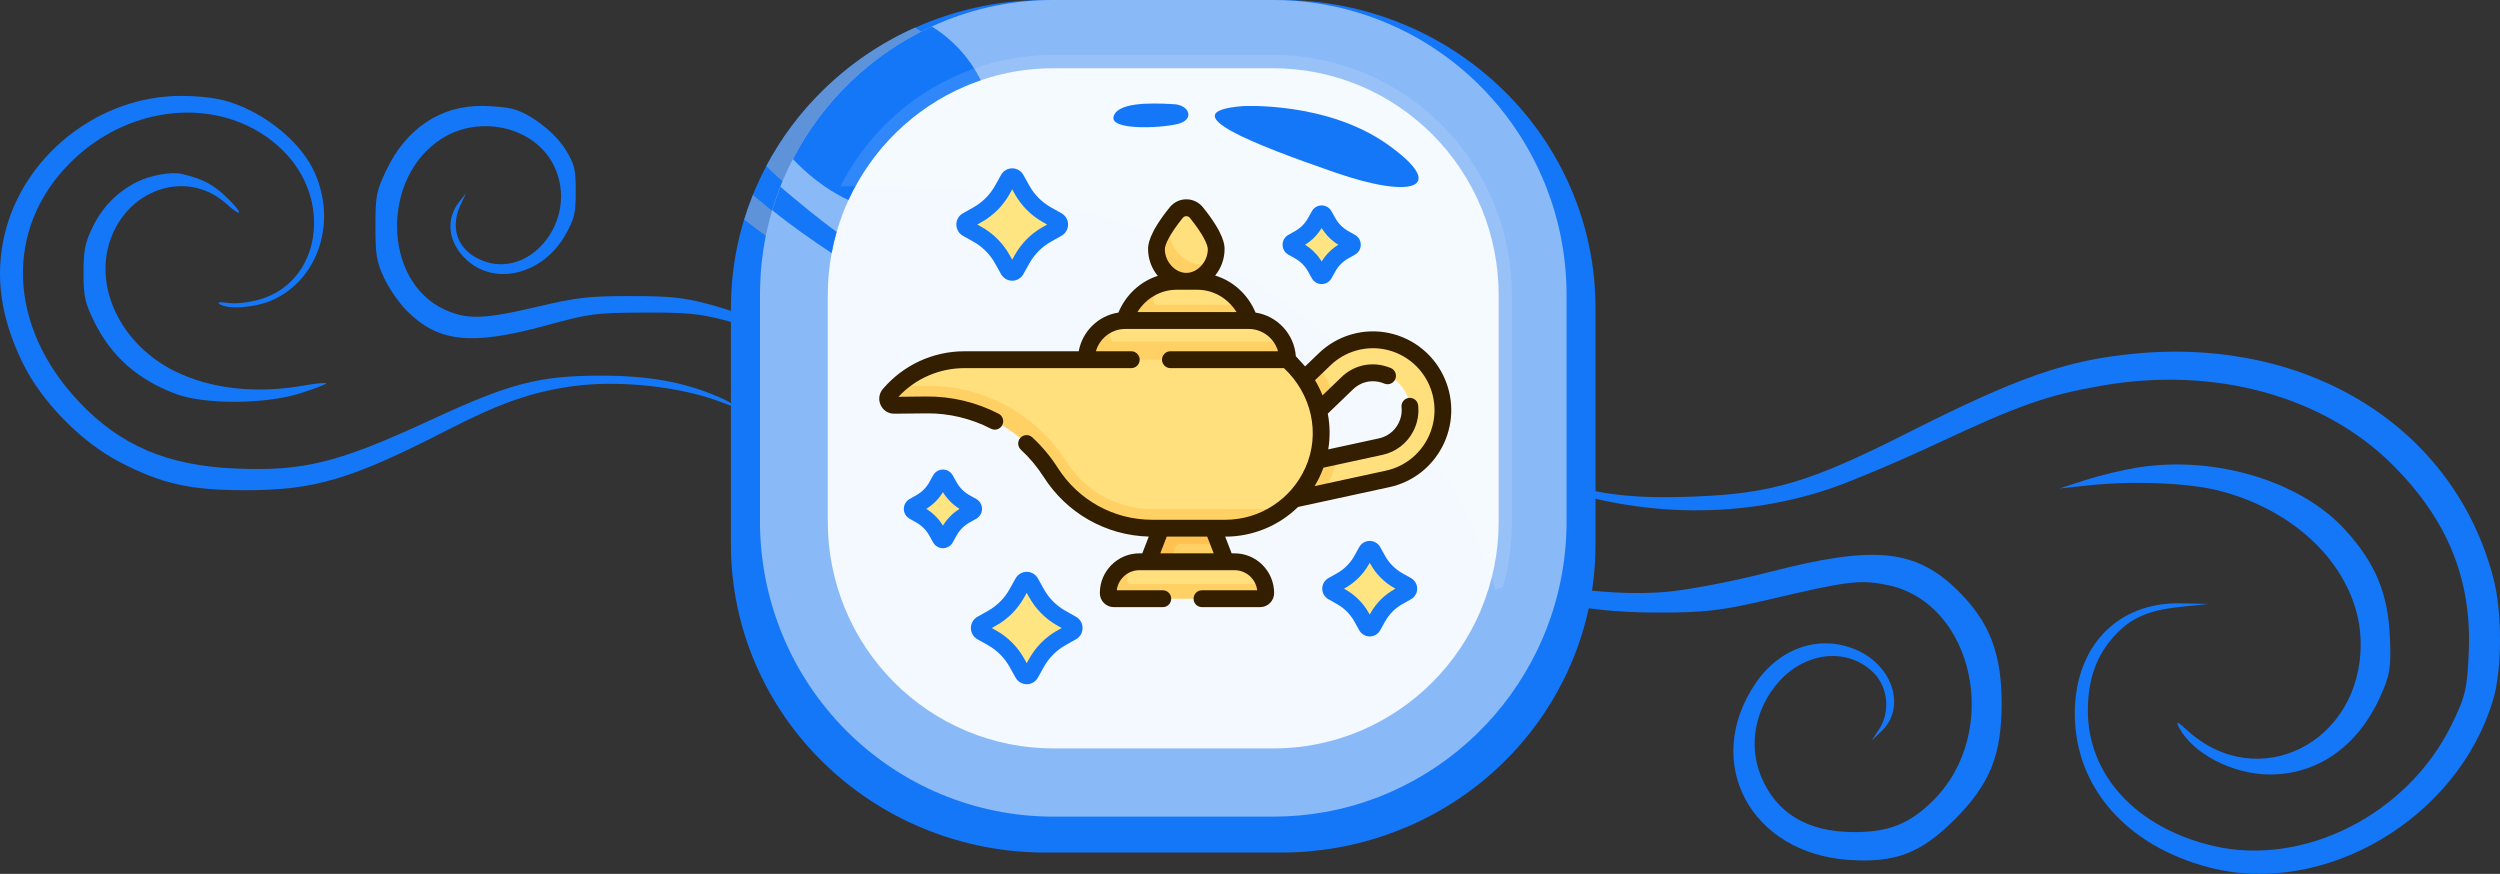 <svg width="329" height="115" viewBox="0 0 329 115" fill="none" xmlns="http://www.w3.org/2000/svg">
<rect x="0" y="0" width="329" height="115" fill="#333333" stroke="none"/>
<path d="M250.801 57.083C265.655 49.578 272.01 47.363 281.113 46.522C304.007 44.405 322.997 56.359 328.141 76.126C329.297 80.567 329.284 88.051 328.113 92.026C323.501 107.686 305.919 118.104 290.751 114.163C279.794 111.317 273.011 103.531 273.042 93.836C273.071 85.029 278.701 79.211 287.012 79.398L290.639 79.48L286.887 79.874C282.406 80.343 280.073 81.461 277.782 84.232C275.731 86.715 274.762 89.699 274.762 93.534C274.762 102.044 281.183 108.962 291.272 111.324C303.138 114.101 316.757 107.222 322.553 95.524C324.462 91.671 324.692 90.702 324.895 85.651C325.276 76.2 322.062 68.349 314.88 61.185C305.75 52.079 291.406 48.168 276.601 50.748C269.413 52.002 265.779 53.278 254.843 58.395C249.762 60.772 243.396 63.453 240.697 64.353C228.378 68.46 214.785 68.052 201.83 63.188C197.116 61.419 198.022 61.236 203.268 62.898C210.267 65.115 214.732 65.668 223.021 65.345C233.153 64.95 238.207 63.447 250.801 57.083Z" fill="#1477F8"/>
<path d="M274.473 63.166C276.379 62.551 279.496 61.806 281.402 61.51C291.58 59.925 302.828 63.333 308.662 69.77C312.6 74.114 314.243 78.046 314.502 83.746C314.69 87.893 314.53 88.868 313.183 91.808C310.231 98.253 304.984 101.921 298.718 101.921C293.851 101.921 288.552 99.178 286.759 95.73C286.287 94.823 286.514 94.901 287.822 96.096C297.119 104.584 310.742 97.775 310.666 84.678C310.613 75.609 302.973 67.37 292.018 64.569C287.996 63.541 280.665 63.249 274.762 63.882L271.009 64.284L274.473 63.166Z" fill="#1477F8"/>
<path d="M191.332 74.55C187.749 72.764 181.229 68.559 181.229 68.032C181.229 67.868 182.333 68.417 183.682 69.253C193.486 75.326 207.501 78.767 218.967 77.917C221.853 77.703 227.942 76.545 232.932 75.26C246.784 71.693 252.169 72.255 257.78 77.852C261.829 81.891 263.418 86.037 263.418 92.562C263.418 99.393 261.862 103.226 257.203 107.875C252.781 112.286 249.44 113.565 243.365 113.169C230.335 112.32 223.968 100.315 231.034 89.92C234.253 85.184 239.57 83.439 244.35 85.548C249.173 87.676 250.836 93.174 247.586 96.246L246.304 97.457L247.253 96.033C248.79 93.73 248.486 90.453 246.558 88.529C243.23 85.21 237.729 85.705 234.159 89.646C230.963 93.176 230.036 98.066 231.776 102.219C233.791 107.031 237.827 109.461 243.873 109.503C248.541 109.536 251.295 108.445 254.429 105.319C263.411 96.359 259.803 79.355 248.42 76.998C244.808 76.25 243.249 76.438 232.903 78.871C226.491 80.379 224.304 80.632 217.891 80.612C207.738 80.579 199.793 78.765 191.332 74.55Z" fill="#1477F8"/>
<path d="M41.448 22.793C39.702 18.819 35.116 14.997 30.184 13.408C28.664 12.917 26.397 12.634 23.914 12.622C13.065 12.573 3.05 20.428 0.597 30.909C-0.687 36.392 0.094 41.857 3.013 47.819C5.494 52.886 10.72 58.206 15.796 60.828C21.298 63.67 24.946 64.494 32.124 64.512C41.368 64.535 46.183 63.109 58.916 56.573C65.719 53.081 69.794 51.643 75.098 50.862C81.301 49.949 89.756 50.859 95.166 53.021C97.338 53.89 96.849 53.221 94.599 52.247C89.995 50.253 85.25 49.408 78.793 49.434C70.886 49.466 67.042 50.474 56.87 55.184C44.453 60.932 40.005 62.043 30.941 61.655C21.997 61.273 15.806 58.623 10.363 52.844C1.025 42.932 0.544 30.171 9.182 21.473C17.312 13.286 29.92 12.55 37.258 19.836C43.834 26.363 42.182 37.061 34.24 39.386C32.78 39.814 31.075 40.009 30.032 39.868C28.885 39.713 28.496 39.769 28.906 40.03C30.094 40.787 33.775 40.47 36.013 39.418C41.9 36.652 44.304 29.296 41.448 22.793Z" fill="#1477F8"/>
<path d="M74.459 19.739C73.094 17.505 69.979 15.062 67.616 14.372C66.871 14.155 65.053 13.96 63.577 13.938C57.979 13.856 53.416 16.911 50.786 22.503C49.523 25.186 49.409 25.792 49.409 29.781C49.409 33.578 49.555 34.445 50.553 36.59C51.182 37.942 52.515 39.871 53.514 40.877C57.666 45.058 62.014 45.519 71.879 42.826C77.61 41.261 78.281 41.172 84.627 41.138C90.221 41.107 91.952 41.261 95.13 42.075C99.891 43.293 104.54 45.226 108.056 47.451C110.508 49.002 110.624 49.038 109.258 47.821C105.801 44.742 99.322 41.61 92.995 39.959C89.846 39.136 88.049 38.959 82.898 38.964C77.384 38.969 75.927 39.136 70.744 40.359C63.647 42.032 61.403 42.095 58.433 40.702C50.349 36.912 50.149 23.341 58.103 18.262C63.168 15.027 70.344 16.706 72.852 21.715C76.514 29.028 69.243 37.629 62.584 33.86C60.014 32.406 59.278 29.698 60.67 26.822L61.344 25.43L60.47 26.518C58.549 28.909 58.974 32.051 61.526 34.307C65.332 37.673 71.538 36.019 74.426 30.869C75.601 28.775 75.768 28.063 75.768 25.178C75.768 22.268 75.615 21.628 74.459 19.739Z" fill="#1477F8"/>
<path d="M29.603 25.76C27.92 24.198 26.574 23.519 23.914 22.889C22.538 22.563 19.731 23.07 17.984 23.962C15.383 25.289 13.443 27.279 12.175 29.919C11.175 32.001 10.988 32.952 10.993 35.934C11 39.03 11.174 39.83 12.383 42.302C14.626 46.891 18.141 49.994 23.22 51.87C26.936 53.242 34.842 53.206 39.379 51.795C41.229 51.219 42.821 50.622 42.916 50.468C43.011 50.314 41.691 50.435 39.983 50.737C33.71 51.846 27.745 51.185 23.029 48.86C16.233 45.509 12.528 38.378 14.341 32.138C16.446 24.896 24.601 22.105 29.811 26.844C30.727 27.678 31.476 28.166 31.476 27.929C31.476 27.692 30.633 26.716 29.603 25.76Z" fill="#1477F8"/>
<path d="M100.977 40.554V71.654C100.967 76.457 101.945 81.211 103.849 85.616C105.695 89.894 108.356 93.766 111.683 97.014C115.038 100.303 118.991 102.911 123.326 104.698C127.845 106.571 132.686 107.53 137.573 107.519H168.584C173.472 107.529 178.314 106.571 182.833 104.698C187.164 102.909 191.113 100.3 194.466 97.014C197.791 93.765 200.452 89.893 202.3 85.616C204.201 81.21 205.179 76.457 205.172 71.654V40.554C205.181 35.75 204.203 30.996 202.3 26.589C200.452 22.312 197.791 18.44 194.466 15.191C191.113 11.905 187.164 9.296 182.833 7.508C178.316 5.634 173.475 4.675 168.589 4.684H137.578C130.675 4.67 123.904 6.588 118.023 10.224C115.74 11.642 113.619 13.308 111.698 15.191C108.605 18.215 106.086 21.78 104.264 25.712C104.128 26.001 104.003 26.295 103.87 26.589C101.958 30.994 100.973 35.748 100.977 40.554Z" fill="#D58900"/>
<path d="M206.716 24.764C204.627 19.927 201.616 15.55 197.853 11.879C194.059 8.162 189.59 5.213 184.69 3.192C179.58 1.074 174.105 -0.01 168.579 7.37156e-05H137.578C132.052 -0.01 126.577 1.074 121.467 3.192C121.117 3.336 120.772 3.486 120.423 3.641C115.93 5.639 111.828 8.429 108.312 11.879C105.322 14.796 102.802 18.164 100.841 21.861C100.338 22.807 99.873 23.774 99.447 24.764L99.423 24.816C99.303 25.098 99.186 25.381 99.071 25.665C98.642 26.726 98.262 27.8 97.93 28.886C97.041 31.78 96.489 34.768 96.284 37.791C96.222 38.708 96.19 39.63 96.19 40.554V71.654C96.186 77.083 97.296 82.454 99.452 87.431C101.542 92.269 104.553 96.647 108.317 100.319C112.107 104.034 116.571 106.982 121.467 109.003C126.577 111.121 132.052 112.205 137.578 112.195H168.589C171.021 112.197 173.449 111.989 175.846 111.575C177.174 111.344 178.488 111.05 179.789 110.692C181.459 110.232 183.099 109.668 184.7 109.003C184.915 108.917 185.126 108.825 185.338 108.741C189.986 106.734 194.229 103.884 197.853 100.335C201.117 97.144 203.818 93.418 205.841 89.317C206.146 88.703 206.436 88.075 206.708 87.442C208.864 82.461 209.974 77.086 209.967 71.654V40.554C209.977 35.122 208.87 29.746 206.716 24.764ZM197.908 83.79C196.3 87.51 193.984 90.877 191.09 93.702C188.174 96.559 184.74 98.827 180.974 100.382C180.462 100.596 179.946 100.794 179.426 100.978C177.126 101.794 174.741 102.346 172.318 102.623C171.08 102.764 169.835 102.834 168.589 102.833H137.578C133.33 102.842 129.122 102.009 125.193 100.382C121.428 98.827 117.995 96.559 115.08 93.702C112.185 90.878 109.867 87.511 108.26 83.79C106.605 79.961 105.754 75.829 105.761 71.654V40.554C105.758 38.615 105.94 36.68 106.304 34.775C106.49 33.793 106.726 32.822 107.011 31.864C107.144 31.407 107.289 30.953 107.447 30.501C107.693 29.8 107.964 29.1 108.26 28.399C108.395 28.09 108.536 27.78 108.68 27.472C110.263 24.118 112.43 21.076 115.08 18.491C117.995 15.632 121.428 13.364 125.193 11.808C125.901 11.514 126.619 11.246 127.342 11.007C130.644 9.908 134.1 9.351 137.578 9.357H168.589C172.837 9.348 177.046 10.181 180.974 11.808C184.74 13.364 188.175 15.632 191.09 18.491C193.984 21.314 196.3 24.681 197.908 28.399C199.564 32.229 200.416 36.362 200.41 40.538V71.654C200.416 75.825 199.566 79.952 197.913 83.777L197.908 83.79Z" fill="#1477F8"/>
<path d="M127.342 11.023C126.618 11.262 125.9 11.53 125.193 11.825C121.427 13.38 117.994 15.649 115.079 18.507C112.43 21.092 110.262 24.134 108.679 27.489C105.319 25.994 102.624 23.682 100.846 21.862C102.806 18.165 105.327 14.797 108.316 11.88C111.832 8.427 115.934 5.634 120.427 3.634C123.374 5.398 125.769 7.958 127.342 11.023Z" fill="#5E93D9"/>
<path opacity="0.33" d="M107.536 25.621C108.986 25.583 110.412 25.564 111.813 25.564C172.375 25.621 192.735 62.372 198.216 76.05C198.897 77.694 199.474 79.379 199.945 81.096C199.945 81.096 200.328 80.92 201.02 80.592C201.852 77.689 202.272 74.682 202.269 71.66V40.555C202.276 36.135 201.374 31.76 199.621 27.707C197.919 23.77 195.467 20.206 192.403 17.218C189.318 14.193 185.683 11.792 181.697 10.146C177.539 8.424 173.084 7.542 168.586 7.551H137.578C133.082 7.542 128.628 8.424 124.47 10.146C120.484 11.792 116.849 14.192 113.764 17.218C111.257 19.668 109.155 22.505 107.536 25.621Z" fill="#D58900"/>
<path d="M164.343 14.58C164.343 14.58 176.164 13.928 184.734 19.852C193.304 25.776 188.453 27.47 177.295 23.692C166.137 19.915 153.849 15.36 164.343 14.58Z" fill="#D58900"/>
<path d="M154.645 14.319C150.911 14.091 146.608 14.125 146.078 16.011C145.548 17.897 152.454 17.639 155.045 17.061C157.635 16.484 156.771 14.45 154.645 14.319Z" fill="#D58900"/>
<path d="M107.011 31.868C106.726 32.826 106.49 33.797 106.303 34.779C103.718 33.108 100.48 30.92 97.947 28.887C98.278 27.803 98.658 26.729 99.088 25.666C101.198 27.431 104.355 29.99 107.011 31.868Z" fill="#5E93D9"/>
<path d="M103.898 40.555V71.655C103.891 76.075 104.793 80.448 106.546 84.501C108.247 88.438 110.699 92.002 113.764 94.99C116.848 98.017 120.483 100.418 124.47 102.062C128.627 103.785 133.081 104.667 137.578 104.657H168.589C173.086 104.667 177.541 103.785 181.7 102.062C185.687 100.418 189.322 98.017 192.406 94.99C196.475 91.027 199.446 86.064 201.023 80.592C201.855 77.689 202.275 74.682 202.271 71.66V40.555C202.278 36.135 201.377 31.76 199.623 27.707C197.921 23.77 195.469 20.206 192.406 17.218C189.32 14.193 185.686 11.792 181.7 10.146C177.541 8.424 173.086 7.542 168.589 7.551H137.578C133.082 7.542 128.628 8.424 124.47 10.146C120.484 11.792 116.849 14.192 113.764 17.218C111.256 19.669 109.154 22.506 107.536 25.624C107.188 26.303 106.858 26.999 106.546 27.71C104.793 31.762 103.892 36.136 103.898 40.555ZM107.619 40.555C107.615 35.264 109.067 30.076 111.813 25.564C114.525 21.149 118.318 17.51 122.83 14.994C127.341 12.478 132.42 11.171 137.578 11.197H168.589C185.136 11.197 198.55 24.331 198.55 40.555V71.655C198.55 73.126 198.438 74.596 198.216 76.05C196.051 90.177 183.611 101.005 168.589 101.005H137.578C121.033 101.005 107.619 87.871 107.619 71.647V40.555Z" fill="#D58900"/>
<path d="M104.474 38.831V68.626C104.471 73.138 105.352 77.606 107.067 81.775C108.782 85.944 111.298 89.732 114.469 92.922C117.64 96.113 121.406 98.643 125.55 100.369C129.694 102.094 134.136 102.981 138.621 102.978H167.548C175.408 102.98 183.028 100.254 189.123 95.26C195.217 90.266 199.412 83.31 201 75.566C201.464 73.282 201.697 70.957 201.695 68.626V38.831C201.697 34.32 200.816 29.851 199.101 25.682C197.386 21.513 194.871 17.725 191.699 14.535C188.528 11.344 184.763 8.814 180.618 7.089C176.474 5.363 172.033 4.477 167.548 4.479H138.621C132.064 4.482 125.647 6.382 120.133 9.952C114.62 13.522 110.244 18.612 107.526 24.615C107.401 24.893 107.265 25.174 107.161 25.458C105.379 29.688 104.465 34.237 104.474 38.831Z" fill="#F4F9FF"/>
<path d="M203.118 23.718C200.165 16.684 195.215 10.681 188.888 6.463C182.561 2.244 175.138 -0.004 167.548 5.14913e-05H138.621C133.456 -0.008 128.343 1.032 123.588 3.058C123.261 3.197 122.938 3.339 122.616 3.486C114.76 7.091 108.326 13.234 104.338 20.939C103.868 21.845 103.437 22.778 103.032 23.718C103.032 23.734 103.019 23.753 103.011 23.768C102.899 24.031 102.789 24.309 102.682 24.583C102.284 25.6 101.929 26.628 101.617 27.667C100.793 30.447 100.284 33.312 100.1 36.207C100.042 37.084 100.014 37.964 100.014 38.852V68.628C100.011 73.729 101.008 78.781 102.947 83.495C104.886 88.208 107.73 92.491 111.315 96.098C114.901 99.705 119.158 102.566 123.843 104.517C128.528 106.469 133.55 107.472 138.621 107.469H167.548C169.818 107.471 172.083 107.271 174.319 106.873C175.558 106.654 176.786 106.372 177.998 106.03C179.557 105.587 181.088 105.046 182.581 104.412C182.779 104.327 182.977 104.241 183.173 104.149C191.536 100.417 198.315 93.826 202.308 85.545C202.593 84.954 202.864 84.355 203.118 83.748C205.132 78.964 206.166 73.821 206.157 68.625V38.834C206.165 33.641 205.131 28.5 203.118 23.718ZM194.9 80.252C191.886 87.412 186.221 93.111 179.105 96.145C178.625 96.347 178.144 96.539 177.658 96.715C175.516 97.495 173.291 98.023 171.028 98.291C169.873 98.426 168.711 98.493 167.548 98.493H138.621C134.721 98.496 130.86 97.726 127.257 96.226C123.654 94.726 120.38 92.526 117.623 89.752C114.866 86.979 112.679 83.685 111.189 80.06C109.698 76.436 108.933 72.551 108.936 68.628V38.834C108.936 36.983 109.105 35.136 109.443 33.317C109.617 32.377 109.836 31.448 110.101 30.53C110.229 30.091 110.362 29.658 110.511 29.216C110.738 28.541 110.991 27.877 111.268 27.217C111.393 26.918 111.524 26.621 111.66 26.327C114.764 19.575 120.256 14.227 127.066 11.325C127.727 11.043 128.395 10.786 129.071 10.558C132.146 9.507 135.373 8.974 138.621 8.981H167.548C171.445 8.98 175.304 9.752 178.905 11.252C182.506 12.751 185.778 14.95 188.534 17.722C191.289 20.495 193.475 23.786 194.967 27.408C196.458 31.03 197.225 34.913 197.224 38.834V68.628C197.232 72.616 196.44 76.566 194.895 80.239L194.9 80.252Z" fill="#8AB9F7"/>
<path d="M129.071 10.559C128.394 10.787 127.726 11.045 127.065 11.326C120.256 14.228 114.764 19.576 111.659 26.328C108.526 24.897 106.011 22.685 104.348 20.94C108.336 13.236 114.77 7.093 122.626 3.487C125.387 5.195 127.619 7.644 129.071 10.559Z" fill="#1477F8"/>
<path opacity="0.12" d="M110.594 24.538C111.943 24.501 113.273 24.483 114.584 24.485C171.08 24.54 190.074 59.738 195.187 72.836C195.822 74.413 196.361 76.028 196.801 77.672C196.801 77.672 197.158 77.504 197.803 77.186C198.581 74.4 198.973 71.52 198.968 68.627V38.833C198.97 34.682 198.159 30.571 196.58 26.735C195.002 22.9 192.687 19.415 189.769 16.48C186.851 13.545 183.386 11.217 179.573 9.63C175.76 8.044 171.674 7.228 167.547 7.231H138.62C132.816 7.234 127.126 8.852 122.18 11.907C117.233 14.961 113.223 19.332 110.594 24.538Z" fill="white"/>
<path d="M163.587 13.963C163.587 13.963 174.616 13.341 182.609 19.012C190.602 24.684 186.08 26.305 175.671 22.69C165.263 19.076 153.797 14.712 163.587 13.963Z" fill="#1477F8"/>
<path d="M154.54 13.715C151.057 13.497 147.041 13.528 146.547 15.336C146.054 17.143 152.496 16.893 154.903 16.334C157.311 15.774 156.522 13.838 154.54 13.715Z" fill="#1477F8"/>
<path d="M110.1 30.521C109.837 31.439 109.618 32.368 109.442 33.309C107.032 31.709 104.011 29.613 101.635 27.666C101.946 26.626 102.302 25.598 102.7 24.582C104.682 26.271 107.625 28.722 110.1 30.521Z" fill="#1477F8"/>
<g clip-path="url(#clip0_19897_200829)">
<path d="M159.401 69.512H152.788L152.331 71.873L151.079 73.929L156.098 74.24L161.331 73.929L160.424 71.582L159.401 69.512Z" fill="#FFD064"/>
<path d="M160.423 71.583L155.148 71.583C154.966 71.583 154.802 71.695 154.737 71.865L153.939 73.93L152.531 74.303L151.079 73.93L152.788 69.512L156.06 69.105L159.623 69.512L160.423 71.583Z" fill="#FFC250"/>
<path d="M160.049 32.798C160.049 31.466 158.586 29.391 157.445 27.976C156.762 27.129 155.476 27.129 154.793 27.976C154.551 28.276 154.295 28.606 154.041 28.951C154.041 28.951 153.999 29.048 153.965 29.095C153.059 30.349 152.337 31.757 152.337 32.769C152.337 34.953 153.949 36.879 156.119 36.879C157.553 36.879 158.714 36.121 159.4 34.887C159.472 34.76 159.688 34.506 159.688 34.506C159.92 33.972 160.049 33.39 160.049 32.798Z" fill="#FFE07D"/>
<path d="M159.688 34.505C159.066 35.94 157.701 37.023 156.118 37.023C153.948 37.023 152.188 34.981 152.188 32.798C152.188 31.746 153.097 30.238 154.041 28.951C153.891 29.364 153.806 29.748 153.806 30.091C153.806 32.527 155.769 34.805 158.192 34.805C158.717 34.805 159.221 34.699 159.688 34.505Z" fill="#FFD064"/>
<path d="M157.585 37.023H154.826C154.267 37.023 153.72 37.09 153.192 37.218C153.192 37.218 152.674 37.518 152.378 37.634C150.382 38.419 148.892 39.98 148.189 42.18H164.439H164.156C163.915 41.424 163.414 40.11 163.414 40.11C162.079 38.206 159.931 37.023 157.585 37.023Z" fill="#FFE07D"/>
<path d="M164.438 42.181L156.193 42.77L147.971 42.181C148.778 39.653 150.78 37.8 153.191 37.218C152.637 37.809 152.173 38.498 151.825 39.265C151.646 39.66 151.926 40.11 152.357 40.11L163.414 40.109C163.849 40.729 164.197 41.425 164.438 42.181Z" fill="#FFD064"/>
<path d="M164.321 42.18H148.088C147.627 42.18 147.181 42.241 146.756 42.356C146.756 42.356 146.519 42.496 146.383 42.545C144.413 43.264 143.121 45.106 143.121 47.337H169.204C169.204 46.602 169.141 45.963 168.866 45.331C168.822 45.228 168.876 44.97 168.876 44.97C168.024 43.312 166.304 42.18 164.321 42.18Z" fill="#FFE07D"/>
<path d="M169.447 47.337L157.049 48.113L142.962 47.337C142.962 44.952 144.572 42.944 146.757 42.355C146.412 42.943 146.18 43.605 146.091 44.311C146.047 44.662 146.325 44.97 146.676 44.97L168.877 44.97C169.242 45.678 169.447 46.483 169.447 47.337Z" fill="#FFD064"/>
<path d="M170.227 32.54L170.984 32.901C171.87 33.4 172.748 34.284 173.244 35.175L173.604 35.937C173.747 36.194 174.115 36.194 174.259 35.937L174.618 35.175C174.93 34.615 175.419 34.013 175.896 33.596C176.055 33.457 176.458 33.311 176.458 33.311C176.594 33.218 176.734 33.13 176.878 33.049L177.783 32.54C178.039 32.395 178.039 32.025 177.783 31.881L176.878 31.371C175.993 30.872 175.261 30.136 174.765 29.245L174.259 28.336C174.115 28.078 173.747 28.078 173.604 28.336L173.097 29.245C172.824 29.736 172.48 30.179 172.078 30.562C172.078 30.562 171.883 30.869 171.754 30.972C171.527 31.152 171.238 31.376 170.984 31.519L170.227 31.881C169.971 32.025 169.971 32.395 170.227 32.54Z" fill="#FEE581"/>
<path d="M176.458 33.311C175.76 33.792 175.181 34.428 174.765 35.175L174.259 36.084C174.115 36.342 173.748 36.342 173.603 36.084L173.098 35.175C172.601 34.283 171.87 33.548 170.983 33.048L170.081 32.54C169.823 32.395 169.823 32.025 170.081 31.88L170.983 31.371C171.382 31.146 171.75 30.875 172.078 30.561C172.759 32.183 174.352 33.319 176.21 33.319C176.294 33.319 176.376 33.316 176.458 33.311Z" fill="#FEE581"/>
<path d="M129.459 83.157L130.709 83.796C132.078 84.567 133.356 85.852 134.122 87.23L134.611 88.339C134.832 88.737 135.401 88.737 135.623 88.339L136.258 87.23C136.641 86.541 137.142 85.888 137.719 85.336C137.795 85.262 138.035 85.144 138.035 85.144C138.529 84.682 139.078 84.278 139.671 83.944L141.069 83.157C141.464 82.934 141.464 82.361 141.069 82.138L139.671 81.351C138.302 80.58 137.172 79.443 136.405 78.066L135.623 76.66C135.401 76.262 134.832 76.262 134.611 76.66L133.828 78.066C133.441 78.76 132.962 79.394 132.407 79.95C132.407 79.95 132.383 80.002 132.365 80.02C131.832 80.544 131.221 81.027 130.565 81.397L129.459 82.138C129.063 82.361 129.063 82.934 129.459 83.157Z" fill="#FEE581"/>
<path d="M138.035 85.144C137.39 85.749 136.839 86.45 136.405 87.23L135.622 88.636C135.4 89.033 134.833 89.033 134.611 88.636L133.827 87.23C133.062 85.852 131.931 84.715 130.562 83.945L129.164 83.156C128.77 82.933 128.77 82.362 129.164 82.139L130.562 81.351C131.24 80.97 131.86 80.498 132.406 79.95C133.326 82.477 135.426 84.434 138.035 85.144Z" fill="#FEE581"/>
<path d="M175.594 77.89L176.623 78.417C177.751 79.052 178.803 80.111 179.434 81.245L179.837 82.159C180.019 82.487 180.488 82.487 180.67 82.159L181.194 81.245C181.509 80.678 181.922 80.14 182.396 79.685C182.46 79.624 182.657 79.527 182.657 79.527C183.064 79.146 183.516 78.814 184.005 78.539L185.155 77.89C185.481 77.707 185.481 77.235 185.155 77.052L184.005 76.403C182.877 75.768 181.946 74.832 181.315 73.698L180.67 72.54C180.488 72.212 180.019 72.212 179.837 72.54L179.192 73.698C178.874 74.269 178.479 74.791 178.022 75.249C178.022 75.249 178.002 75.293 177.987 75.307C177.548 75.739 177.045 76.136 176.505 76.441L175.594 77.052C175.268 77.235 175.268 77.707 175.594 77.89Z" fill="#FEE581"/>
<path d="M182.657 79.526C182.126 80.025 181.672 80.602 181.315 81.244L180.669 82.402C180.487 82.729 180.019 82.729 179.837 82.402L179.192 81.244C178.561 80.109 177.63 79.173 176.502 78.538L175.351 77.889C175.026 77.706 175.026 77.235 175.351 77.052L176.502 76.403C177.061 76.089 177.571 75.7 178.021 75.249C178.778 77.33 180.508 78.942 182.657 79.526Z" fill="#FEE581"/>
<path d="M165.947 66.59C165.35 66.59 164.772 66.341 164.359 65.891C163.84 65.325 163.657 64.525 163.878 63.789L166.439 55.256C166.547 54.897 166.745 54.573 167.014 54.314L174.319 47.285C176.512 45.174 179.595 44.288 182.565 44.914C185.535 45.539 188.006 47.596 189.173 50.414C190.227 52.959 190.103 55.82 188.833 58.263C187.563 60.707 185.298 62.442 182.619 63.023L166.402 66.542C166.251 66.574 166.098 66.59 165.947 66.59ZM170.411 57.06L169.074 61.515L181.708 58.773C183.129 58.465 184.331 57.545 185.004 56.249C185.678 54.953 185.743 53.435 185.184 52.085C184.556 50.568 183.278 49.505 181.679 49.168C180.08 48.831 178.486 49.289 177.305 50.426L170.411 57.06Z" fill="#FFE07D"/>
<path d="M176.057 59.999C175.841 61.026 175.516 62.039 175.078 63.024C174.791 63.668 174.463 64.284 174.096 64.872L166.402 66.541C166.25 66.574 166.097 66.59 165.946 66.59C165.35 66.59 164.773 66.342 164.358 65.891C163.841 65.324 163.657 64.525 163.879 63.789L166.438 55.256C166.547 54.896 166.744 54.572 167.013 54.314L173.456 48.113C174.368 49.344 175.072 50.691 175.559 52.105L170.411 57.059L169.075 61.514L176.057 59.999Z" fill="#FFD064"/>
<path d="M169.447 47.337L142.964 47.337H126.915C123.637 47.337 120.499 48.579 118.11 50.782C118.11 50.782 118.056 50.948 117.995 51.006C117.678 51.309 117.455 51.578 117.167 51.915C116.69 52.476 117.091 53.194 117.825 53.186L121.931 53.143C128.533 53.075 134.853 56.574 138.42 62.163C141.343 66.743 146.507 69.318 151.918 69.318L161.143 69.356C163.802 69.356 166.365 68.642 168.463 67.176C168.555 67.112 168.807 66.997 168.807 66.997C170.507 65.726 171.896 64.02 172.798 61.995C174.808 57.486 173.942 52.205 170.599 48.584L169.447 47.337Z" fill="#FFE07D"/>
<path d="M168.808 66.998C166.669 68.598 164.036 69.512 161.259 69.512H151.644C148.938 69.512 146.326 68.819 144.025 67.555C141.724 66.29 139.733 64.453 138.271 62.163C134.705 56.574 128.531 53.222 121.93 53.29L117.676 53.335C117.163 53.341 116.812 52.916 116.812 52.469C116.812 52.279 116.876 52.083 117.019 51.915C117.361 51.513 117.726 51.136 118.11 50.782C120.564 50.782 122.697 50.782 122.713 50.783C129.903 50.976 136.472 54.691 140.375 60.804C142.85 64.682 147.062 66.997 151.644 66.997L168.808 66.998Z" fill="#FFD064"/>
<path d="M162.473 73.93H149.936C149.57 73.93 149.218 73.978 148.887 74.069C148.718 74.115 148.535 74.236 148.377 74.303C146.931 74.921 145.986 76.332 145.986 78.051V77.903C145.986 78.312 146.316 78.643 146.721 78.643H165.688C166.094 78.643 166.423 78.312 166.423 77.903C166.423 77.588 166.443 77.446 166.377 77.151C166.356 77.061 166.398 76.867 166.398 76.867C165.893 75.168 164.326 73.93 162.473 73.93Z" fill="#FFE07D"/>
<path d="M166.57 78.05C166.57 78.46 166.24 78.79 165.834 78.79H146.574C146.371 78.79 146.187 78.707 146.055 78.574C145.921 78.441 145.839 78.254 145.839 78.05C145.839 76.141 147.133 74.533 148.887 74.068C148.539 74.675 148.338 75.377 148.338 76.127V76.423C148.338 76.669 148.537 76.867 148.779 76.867L166.398 76.867C166.51 77.241 166.57 77.639 166.57 78.05Z" fill="#FFD064"/>
<path d="M127.548 30.057L128.798 30.696C130.167 31.468 131.444 32.753 132.211 34.13L132.699 35.24C132.921 35.638 133.49 35.638 133.712 35.24L134.347 34.13C134.73 33.441 135.231 32.789 135.807 32.236C135.884 32.163 136.124 32.044 136.124 32.044C136.618 31.582 137.167 31.179 137.76 30.844L139.158 30.057C139.553 29.834 139.553 29.262 139.158 29.039L137.76 28.252C136.391 27.48 135.261 26.343 134.494 24.966L133.712 23.56C133.49 23.162 132.921 23.162 132.699 23.56L131.917 24.966C131.53 25.66 131.051 26.294 130.495 26.85C130.495 26.85 130.472 26.903 130.454 26.921C129.921 27.445 129.31 27.927 128.654 28.297L127.548 29.039C127.152 29.262 127.152 29.834 127.548 30.057Z" fill="#FEE581"/>
<path d="M136.124 32.043C135.479 32.648 134.928 33.349 134.494 34.129L133.711 35.535C133.489 35.932 132.921 35.932 132.7 35.535L131.916 34.129C131.15 32.752 130.02 31.614 128.651 30.844L127.253 30.055C126.858 29.833 126.858 29.262 127.253 29.039L128.651 28.25C129.329 27.87 129.949 27.397 130.495 26.85C131.415 29.377 133.515 31.334 136.124 32.043Z" fill="#FEE581"/>
<path d="M120.385 67.298L121.142 67.66C122.028 68.159 122.907 69.043 123.403 69.934L123.762 70.695C123.905 70.953 124.274 70.953 124.417 70.695L124.776 69.934C125.088 69.374 125.577 68.772 126.054 68.355C126.213 68.216 126.616 68.07 126.616 68.07C126.752 67.977 126.892 67.889 127.037 67.808L127.941 67.298C128.197 67.154 128.197 66.784 127.941 66.639L127.037 66.13C126.151 65.631 125.419 64.895 124.923 64.004L124.417 63.094C124.274 62.837 123.905 62.837 123.762 63.094L123.256 64.004C122.983 64.495 122.638 64.938 122.236 65.32C122.236 65.32 122.041 65.628 121.912 65.731C121.686 65.91 121.396 66.135 121.142 66.278L120.385 66.639C120.129 66.784 120.129 67.154 120.385 67.298Z" fill="#FEE581"/>
<path d="M126.616 68.07C125.918 68.55 125.339 69.187 124.923 69.934L124.417 70.842C124.273 71.101 123.906 71.101 123.762 70.842L123.256 69.934C122.759 69.042 122.028 68.307 121.142 67.807L120.239 67.298C119.982 67.153 119.982 66.784 120.239 66.639L121.142 66.13C121.54 65.905 121.908 65.634 122.236 65.32C122.917 66.941 124.51 68.078 126.368 68.078C126.452 68.078 126.534 68.074 126.616 68.07Z" fill="#FEE581"/>
<path d="M190.192 49.986C188.885 46.83 186.119 44.527 182.792 43.827C179.465 43.126 176.013 44.119 173.558 46.482L171.753 48.218C171.621 48.054 170.752 47.12 170.533 46.882C170.322 43.95 168.079 41.562 165.231 41.138C164.238 38.746 162.266 36.973 159.912 36.26C160.681 35.32 161.153 34.105 161.153 32.797C161.153 32.306 161.153 30.812 158.303 27.276C157.767 26.612 156.971 26.23 156.12 26.23C155.27 26.23 154.474 26.612 153.938 27.276C151.088 30.812 151.088 32.306 151.088 32.797C151.088 34.124 151.574 35.356 152.363 36.301C150.068 37.041 148.154 38.79 147.18 41.138C144.549 41.531 142.433 43.601 141.961 46.227H126.915C122.783 46.227 118.872 48.037 116.183 51.193C115.677 51.787 115.566 52.597 115.895 53.306C116.223 54.015 116.915 54.454 117.689 54.443L121.942 54.399C124.871 54.371 127.805 55.068 130.413 56.421C130.575 56.504 130.747 56.544 130.918 56.544C131.317 56.544 131.703 56.325 131.899 55.943C132.178 55.398 131.965 54.729 131.424 54.449C128.498 52.931 125.21 52.148 121.919 52.181L118.231 52.218C120.481 49.814 123.615 48.446 126.914 48.446H148.878C149.487 48.446 149.981 47.949 149.981 47.337C149.981 46.724 149.487 46.227 148.878 46.227H144.222C144.705 44.536 146.263 43.289 148.089 43.289H164.322C166.15 43.289 167.707 44.535 168.19 46.227H154.024C153.415 46.227 152.922 46.724 152.922 47.337C152.922 47.949 153.415 48.446 154.024 48.446H168.968C172.573 51.812 173.817 57.021 171.792 61.541C169.934 65.709 165.8 68.402 161.26 68.402H151.644C146.586 68.402 141.934 65.845 139.2 61.563C138.258 60.086 137.128 58.736 135.844 57.55C135.395 57.136 134.697 57.166 134.286 57.618C133.874 58.069 133.904 58.771 134.353 59.185C135.498 60.242 136.504 61.445 137.345 62.762C140.401 67.551 145.547 70.461 151.179 70.613L150.325 72.82H149.937C147.07 72.82 144.738 75.166 144.738 78.05C144.738 79.07 145.562 79.899 146.576 79.899H153.029C153.638 79.899 154.131 79.403 154.131 78.79C154.131 78.177 153.638 77.681 153.029 77.681H146.966C147.147 76.194 148.411 75.038 149.937 75.038H162.474C164.001 75.038 165.264 76.194 165.446 77.681H158.174C157.565 77.681 157.072 78.177 157.072 78.79C157.072 79.403 157.565 79.899 158.174 79.899H165.836C166.849 79.899 167.674 79.07 167.674 78.05C167.674 75.166 165.341 72.82 162.474 72.82H162.086L161.235 70.621H161.26C164.893 70.621 168.306 69.171 170.827 66.715L182.853 64.106C185.853 63.455 188.389 61.513 189.812 58.776C191.234 56.04 191.373 52.836 190.192 49.986ZM155.651 28.674C155.809 28.478 156.013 28.449 156.121 28.449C156.228 28.449 156.432 28.478 156.59 28.674C158.329 30.83 158.948 32.218 158.948 32.797C158.948 34.428 157.6 35.913 156.121 35.913C154.641 35.913 153.293 34.428 153.293 32.797C153.293 32.218 153.912 30.83 155.651 28.674ZM154.826 38.132H157.585C159.687 38.132 161.613 39.269 162.725 41.07H149.687C150.797 39.268 152.72 38.132 154.826 38.132ZM159.72 72.819H152.692L153.543 70.621H158.869L159.72 72.819ZM187.857 57.748C186.74 59.899 184.746 61.426 182.388 61.937L173.005 63.973C173.483 63.126 173.688 62.807 174.169 61.544L181.942 59.857C183.684 59.479 185.157 58.351 185.983 56.762C186.53 55.709 186.755 54.529 186.633 53.352C186.57 52.742 186.028 52.299 185.422 52.364C184.816 52.427 184.376 52.973 184.44 53.582C184.517 54.324 184.374 55.068 184.028 55.734C183.507 56.737 182.577 57.45 181.477 57.688L174.797 59.138C175.055 57.568 175.03 55.976 174.736 54.434L178.069 51.226C178.983 50.347 180.217 49.992 181.455 50.253C181.705 50.305 181.947 50.381 182.177 50.479C182.738 50.717 183.385 50.453 183.621 49.888C183.858 49.324 183.596 48.673 183.035 48.435C182.675 48.282 182.295 48.163 181.907 48.081C179.947 47.668 177.992 48.23 176.545 49.623L174.042 52.031C173.772 51.343 173.442 50.675 173.057 50.033L175.082 48.085C177.013 46.227 179.726 45.447 182.34 45.998C184.955 46.549 187.129 48.359 188.157 50.839C189.084 53.079 188.975 55.597 187.857 57.748Z" fill="#331E00"/>
<path d="M185.695 76.082L184.544 75.434C183.594 74.899 182.81 74.11 182.278 73.154L181.633 71.997C181.354 71.495 180.826 71.184 180.254 71.184C179.683 71.184 179.155 71.495 178.876 71.997L178.231 73.154C177.699 74.11 176.915 74.899 175.965 75.434L174.814 76.083C174.316 76.364 174.006 76.895 174.006 77.47C174.006 78.044 174.315 78.576 174.814 78.857L175.965 79.505C176.915 80.04 177.699 80.829 178.231 81.785L178.876 82.943C179.155 83.444 179.683 83.756 180.254 83.756C180.826 83.756 181.354 83.444 181.633 82.943L182.278 81.785C182.81 80.829 183.594 80.04 184.544 79.505L185.695 78.857C186.193 78.576 186.503 78.044 186.503 77.47C186.503 76.895 186.193 76.364 185.695 76.082ZM183.467 77.57C182.161 78.305 181.085 79.388 180.354 80.701L180.254 80.879L180.155 80.701C179.424 79.388 178.348 78.305 177.042 77.57L176.865 77.47L177.042 77.37C178.348 76.635 179.424 75.552 180.155 74.239L180.254 74.06L180.354 74.239C181.085 75.552 182.161 76.635 183.467 77.37L183.644 77.47L183.467 77.57Z" fill="#1477F8"/>
<path d="M141.608 81.17L140.211 80.383C139.019 79.711 138.036 78.723 137.368 77.523L136.586 76.118C136.289 75.584 135.726 75.252 135.118 75.252C134.509 75.252 133.947 75.584 133.65 76.118L132.867 77.523C132.199 78.723 131.217 79.712 130.024 80.383L128.627 81.17C128.096 81.469 127.767 82.035 127.767 82.647C127.767 83.259 128.096 83.825 128.627 84.124L130.024 84.912C131.217 85.583 132.2 86.572 132.867 87.771L133.65 89.177C133.947 89.711 134.509 90.043 135.118 90.043C135.726 90.043 136.289 89.711 136.586 89.177L137.368 87.771C138.036 86.572 139.019 85.583 140.211 84.912L141.608 84.124C142.139 83.825 142.469 83.259 142.469 82.647C142.469 82.035 142.139 81.469 141.608 81.17ZM139.133 82.976C137.586 83.847 136.311 85.131 135.444 86.687L135.118 87.274L134.791 86.687C133.925 85.131 132.649 83.847 131.102 82.976L130.519 82.647L131.102 82.319C132.649 81.447 133.925 80.164 134.791 78.607L135.118 78.021L135.444 78.607C136.311 80.164 137.586 81.447 139.133 82.319L139.717 82.647L139.133 82.976Z" fill="#1477F8"/>
<path d="M126.715 31.025L128.112 31.812C129.304 32.483 130.287 33.472 130.955 34.672L131.737 36.077C132.035 36.611 132.597 36.943 133.206 36.943C133.814 36.943 134.377 36.611 134.674 36.077L135.456 34.672C136.124 33.472 137.107 32.483 138.299 31.812L139.696 31.025C140.227 30.726 140.557 30.16 140.557 29.548C140.557 28.936 140.227 28.37 139.696 28.071L138.299 27.284C137.107 26.612 136.124 25.623 135.456 24.424L134.674 23.018C134.377 22.484 133.814 22.152 133.206 22.152C132.597 22.152 132.035 22.484 131.737 23.018L130.955 24.424C130.287 25.623 129.304 26.612 128.112 27.284L126.715 28.071C126.184 28.37 125.854 28.936 125.854 29.548C125.854 30.16 126.184 30.726 126.715 31.025ZM129.19 29.219C130.737 28.348 132.013 27.064 132.879 25.508L133.206 24.921L133.532 25.508C134.399 27.064 135.675 28.348 137.222 29.219L137.805 29.548L137.222 29.876C135.675 30.748 134.399 32.031 133.532 33.588L133.206 34.174L132.879 33.588C132.013 32.031 130.737 30.748 129.19 29.876L128.607 29.548L129.19 29.219Z" fill="#1477F8"/>
<path d="M169.542 33.507L170.446 34.017C171.155 34.416 171.739 35.004 172.136 35.717L172.642 36.626C172.903 37.095 173.398 37.386 173.932 37.386C174.466 37.386 174.96 37.095 175.221 36.626L175.728 35.717C176.125 35.004 176.709 34.416 177.418 34.017L178.322 33.507C178.788 33.245 179.078 32.747 179.078 32.21C179.078 31.672 178.788 31.175 178.322 30.913L177.418 30.403C176.709 30.004 176.125 29.416 175.728 28.703L175.221 27.794C174.96 27.325 174.466 27.033 173.932 27.033C173.398 27.033 172.903 27.325 172.642 27.794L172.136 28.703C171.739 29.416 171.155 30.004 170.446 30.403L169.542 30.913C169.076 31.175 168.786 31.672 168.786 32.21C168.786 32.747 169.076 33.245 169.542 33.507ZM173.932 30.008C174.478 30.906 175.228 31.66 176.121 32.21C175.228 32.759 174.478 33.514 173.932 34.412C173.386 33.514 172.636 32.759 171.743 32.21C172.636 31.66 173.386 30.906 173.932 30.008Z" fill="#1477F8"/>
<path d="M129.236 66.969C129.236 66.431 128.946 65.934 128.48 65.671L127.576 65.162C126.867 64.763 126.283 64.175 125.886 63.462L125.38 62.552C125.119 62.083 124.624 61.792 124.09 61.792C123.556 61.792 123.062 62.083 122.801 62.552L122.294 63.462C121.897 64.175 121.313 64.763 120.604 65.162L119.7 65.671C119.234 65.934 118.944 66.431 118.944 66.969C118.944 67.506 119.234 68.003 119.7 68.266L120.604 68.775C121.313 69.175 121.897 69.763 122.294 70.475L122.801 71.385C123.062 71.854 123.556 72.145 124.09 72.145C124.624 72.145 125.119 71.854 125.38 71.385L125.886 70.475C126.283 69.763 126.867 69.175 127.576 68.775L128.48 68.266C128.946 68.003 129.236 67.506 129.236 66.969ZM124.09 69.171C123.544 68.273 122.794 67.518 121.901 66.969C122.794 66.419 123.544 65.665 124.09 64.766C124.636 65.665 125.386 66.419 126.279 66.969C125.386 67.518 124.636 68.273 124.09 69.171Z" fill="#1477F8"/>
</g>
<defs>
<clipPath id="clip0_19897_200829">
<rect width="75.28" height="75.732" fill="white" transform="matrix(-1 0 0 1 190.987 18.231)"/>
</clipPath>
</defs>
</svg>
